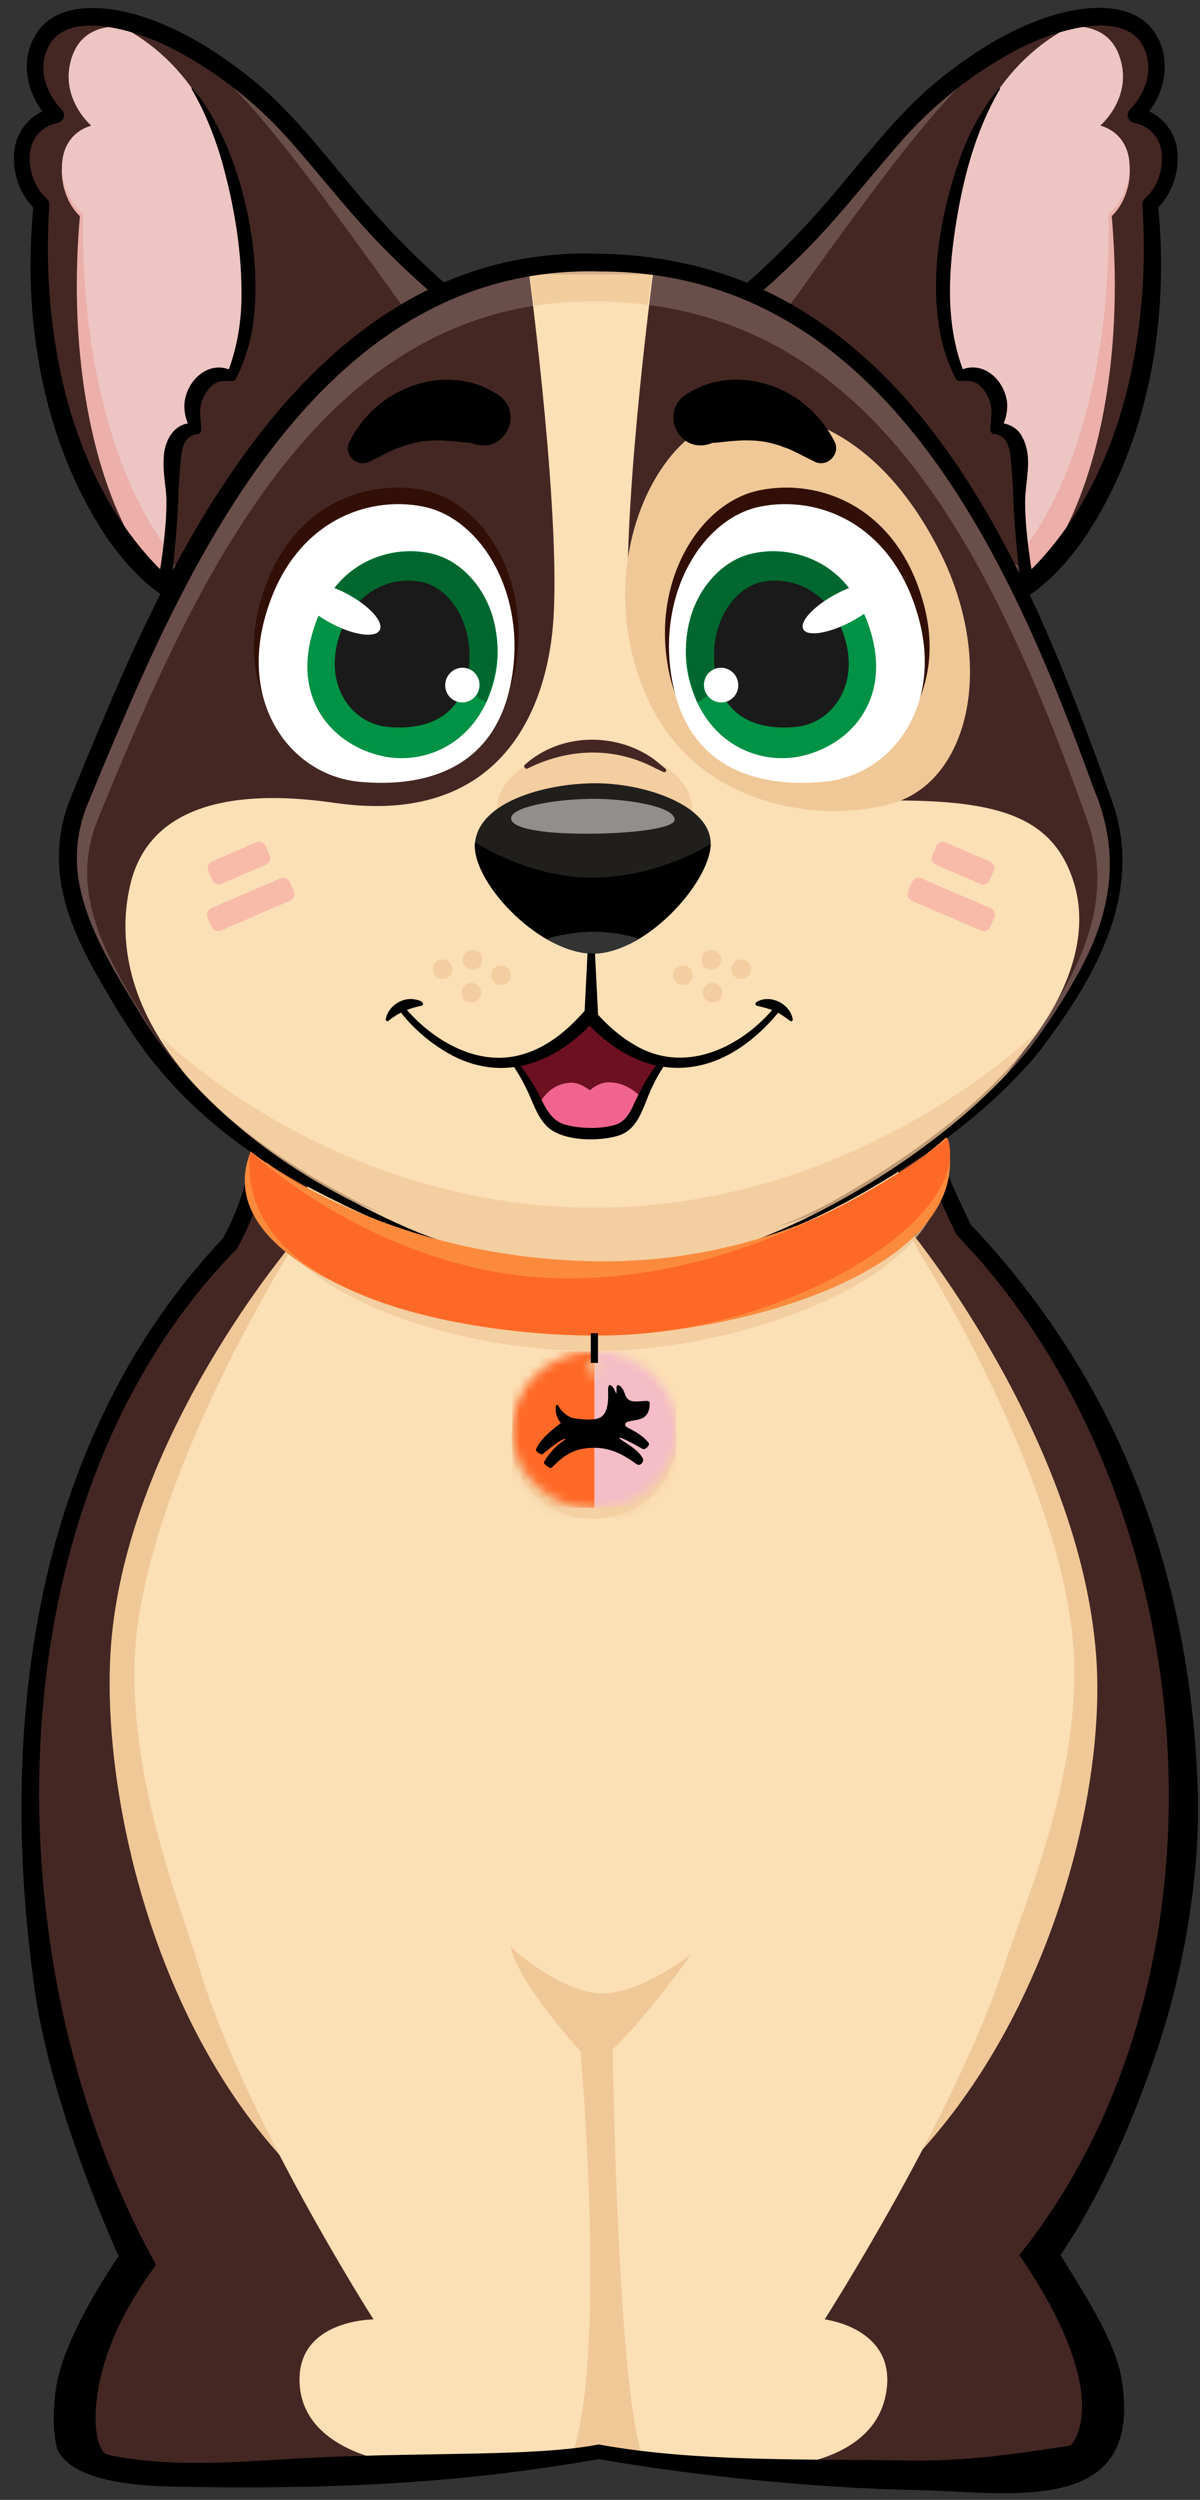 <svg width="135" height="281" viewBox="0 0 135 281" fill="none" xmlns="http://www.w3.org/2000/svg">
<rect x="0" y="0" width="135" height="281" fill="#333333" stroke="none"/>
<g clip-path="url(#clip0_497_21531)">
<path d="M51.644 34.381C36.274 21.771 35.205 13.503 21.794 5.608C14.133 1.099 6.576 0.531 4.582 4.803C2.444 9.386 6.324 12.951 6.324 12.951C1.177 14.055 1.713 20.379 4.66 22.991C2.592 46.267 12.974 64.658 22.253 67.903C28.022 58.042 31.617 52.087 34.801 48.471C41.844 40.48 51.64 34.381 51.64 34.381H51.644Z" fill="#442723"/>
<path d="M52.387 35.319C38.226 22.97 37.27 14.838 24.901 7.122C17.834 2.714 10.848 2.185 8.987 6.399C6.989 10.92 10.565 14.41 10.565 14.41C5.799 15.518 6.269 21.742 8.987 24.299C6.981 47.218 13.993 65.216 22.561 68.372C27.936 58.642 33.794 52.827 36.756 49.255C43.302 41.364 52.383 35.319 52.383 35.319H52.387Z" fill="#ECAFA9"/>
<path d="M51.644 34.381C36.679 23.015 35.384 12.745 22.522 5.885C15.175 1.962 9.725 1.908 8.151 6.238C6.464 10.883 10.266 14.121 10.266 14.121C5.585 15.548 6.476 21.725 9.36 24.092C8.905 47.092 17.119 64.577 25.88 67.15C30.588 57.078 36.041 50.882 38.755 47.12C44.752 38.801 51.644 34.381 51.644 34.381Z" fill="#EDC5C3"/>
<path d="M19.964 4.605C17.865 3.684 18.118 3.272 16.373 3.058C26.685 7.202 27.455 14.848 29.795 25.036C32.096 35.065 30.129 39.936 28.738 42.688C27.338 42.346 25.577 42.287 24.291 44.215C23.206 45.84 23.688 47.111 24.151 48.507C20.069 48.639 19.754 52.075 19.708 55.877C19.665 59.333 19.447 65.062 18.635 64.817C18.853 64.91 18.957 64.74 19.175 64.817C27.785 60.977 29.713 56.689 29.713 56.689L50.591 33.883C36.426 18.758 28.574 8.391 19.968 4.609L19.964 4.605Z" fill="#694E4A"/>
<path d="M18.914 3.928C17.122 3.018 13.853 2.525 12.356 2.322C21.176 6.4 25.25 14.186 27.151 24.444C29.025 34.543 27.287 39.48 26.063 42.271C24.861 41.94 23.353 41.898 22.226 43.857C21.277 45.509 21.678 46.784 22.063 48.191C18.553 48.366 19.785 52.031 19.703 55.872C19.629 59.359 18.525 65.508 17.83 65.267C18.016 65.356 17.429 64.633 17.616 64.707C25.056 60.746 26.755 56.393 26.755 56.393L45.627 34.893C35.279 20.588 26.269 7.652 18.91 3.924L18.914 3.928Z" fill="#442723"/>
<path d="M21.679 9.942C27.272 16.53 30.125 30.038 28.081 38.431C27.715 39.853 27.214 41.249 26.557 42.543C26.437 42.784 26.157 42.897 25.908 42.819C25.201 42.788 24.606 42.858 24.174 43.107C23.296 43.62 22.608 44.93 22.53 45.972C22.48 46.563 22.584 47.258 22.639 48.032L22.654 48.261C22.674 48.537 22.468 48.775 22.192 48.794C20.75 48.992 20.47 50.259 20.345 51.608C20.221 53.058 20.085 54.679 20.042 56.3C19.953 59.149 19.517 63.052 19.269 65.909C19.234 66.344 18.849 66.663 18.413 66.624C17.951 66.585 17.62 66.138 17.718 65.688C18.025 64.14 18.239 62.562 18.425 60.996C18.6 59.425 18.736 57.843 18.724 56.296C18.709 54.733 18.293 53.171 18.421 51.445C18.483 49.49 19.689 47.266 22.029 47.597L21.48 48.355C21.138 47.682 20.816 46.916 20.75 45.991C20.544 43.138 23.366 40.207 26.211 41.727L25.539 42.046C26.561 39.484 27.058 36.802 27.156 34.062C27.303 28.565 26.355 22.979 24.839 17.693C24.03 15.042 22.989 12.453 21.562 10.023C21.515 9.957 21.624 9.876 21.675 9.942H21.679Z" fill="black"/>
<path d="M50.762 34.32C50.085 34.114 49.965 34.184 49.397 33.663C47.722 32.244 46.093 30.771 44.523 29.239C40.329 25.212 36.741 20.536 32.947 16.194C29.219 11.891 24.749 8.287 19.731 5.636C16.224 3.736 7.63 0.645 5.379 5.368C4.4 7.425 4.952 9.838 6.316 11.588C6.506 11.84 6.74 12.112 6.926 12.295C7.28 12.645 7.288 13.216 6.938 13.57C6.817 13.691 6.666 13.772 6.514 13.815C4.703 14.165 3.467 15.549 3.354 17.391C3.21 19.156 3.937 21.142 5.255 22.328C5.472 22.522 5.574 22.798 5.55 23.07C4.606 37.115 7.638 53.281 17.698 63.675C19.116 65.071 20.737 66.292 22.556 67.065L21.499 67.454C23.404 64.204 25.309 60.951 27.283 57.732C29.293 54.494 31.299 51.272 33.767 48.333C38.471 42.938 44.068 38.421 49.977 34.417L50.571 34.024C50.591 34.017 50.983 33.752 51.026 33.733L51.065 33.709C50.863 33.818 50.738 34.121 50.77 34.328L50.762 34.32ZM52.53 34.436C52.488 34.716 52.251 35.078 51.974 35.221L51.831 35.315C51.671 35.412 51.131 35.777 50.96 35.886C45.199 39.789 39.699 44.224 35.116 49.476C32.741 52.306 30.747 55.505 28.791 58.657C26.828 61.856 24.928 65.098 23.027 68.348C22.817 68.725 22.362 68.884 21.97 68.737C17.651 67.376 14.39 63.866 11.894 60.259C4.711 49.328 2.487 35.754 3.785 22.911L4.081 23.653C2.297 22.013 1.426 19.638 1.589 17.244C1.729 14.686 3.63 12.544 6.145 12.085L5.733 13.605C5.395 13.282 5.158 13.007 4.905 12.684C3.105 10.472 2.417 7.265 3.634 4.618C5.83 -0.307 12.411 0.599 16.551 2.041C20.784 3.502 24.601 5.943 28.092 8.707C32.71 12.365 36.286 17.115 40.037 21.554C42.824 24.851 45.775 27.976 48.962 30.872C50.159 31.999 51.597 33.01 52.53 34.444V34.436Z" fill="black"/>
<path d="M82.411 34.375C97.781 21.765 98.85 13.497 112.261 5.602C119.922 1.093 127.479 0.525 129.473 4.797C131.611 9.38 127.731 12.945 127.731 12.945C132.878 14.049 132.342 20.373 129.395 22.985C131.463 46.262 121.081 64.652 111.802 67.898C106.033 58.036 102.438 52.081 99.254 48.466C92.211 40.474 82.415 34.375 82.415 34.375H82.411Z" fill="#442723"/>
<path d="M81.669 35.314C95.83 22.964 96.787 14.832 109.156 7.116C116.222 2.708 123.208 2.179 125.07 6.393C127.068 10.914 123.491 14.405 123.491 14.405C128.257 15.512 127.787 21.736 125.07 24.294C127.075 47.212 120.063 65.21 111.496 68.366C106.12 58.636 100.262 52.821 97.3 49.249C90.754 41.358 81.673 35.314 81.673 35.314H81.669Z" fill="#ECAFA9"/>
<path d="M82.411 34.372C97.377 23.006 98.671 12.736 111.534 5.875C118.88 1.953 124.33 1.899 125.905 6.229C127.592 10.874 123.79 14.112 123.79 14.112C128.47 15.539 127.58 21.716 124.696 24.083C125.15 47.083 116.937 64.568 108.175 67.141C103.468 57.069 98.014 50.873 95.301 47.11C89.303 38.792 82.411 34.372 82.411 34.372Z" fill="#EDC5C3"/>
<path d="M114.091 4.599C116.19 3.678 115.938 3.266 117.683 3.052C107.37 7.196 106.601 14.842 104.261 25.03C101.959 35.059 103.926 39.93 105.318 42.682C106.717 42.34 108.478 42.282 109.765 44.21C110.849 45.834 110.367 47.105 109.905 48.501C113.986 48.633 114.301 52.069 114.348 55.871C114.391 59.327 114.608 65.056 115.421 64.811C115.203 64.905 115.098 64.734 114.88 64.811C106.27 60.971 104.342 56.684 104.342 56.684L83.464 33.877C97.629 18.753 105.481 8.386 114.087 4.603L114.091 4.599Z" fill="#694E4A"/>
<path d="M115.141 3.919C116.933 3.009 120.202 2.516 121.699 2.314C112.879 6.391 108.805 14.177 106.904 24.435C105.031 34.534 106.768 39.471 107.993 42.262C109.194 41.931 110.702 41.889 111.829 43.848C112.778 45.5 112.377 46.775 111.993 48.182C115.503 48.357 114.271 52.023 114.352 55.863C114.426 59.35 115.53 65.499 116.226 65.258C116.039 65.348 116.626 64.625 116.44 64.698C109 60.737 107.301 56.384 107.301 56.384L88.429 34.884C98.776 20.579 107.787 7.643 115.145 3.915L115.141 3.919Z" fill="#442723"/>
<path d="M112.49 10.012C109.652 14.863 108.28 20.309 107.444 25.809C106.636 31.236 106.437 36.876 108.517 42.034L107.845 41.715C110.208 40.471 112.564 42.228 113.174 44.596C113.539 45.84 113.131 47.332 112.571 48.343L112.023 47.585C113.007 47.414 114.192 47.892 114.779 48.747C116.334 51.107 115.358 53.847 115.327 56.284C115.312 58.617 115.607 61.011 115.934 63.34C116.062 64.121 116.179 64.906 116.338 65.676C116.424 66.1 116.151 66.515 115.728 66.601C115.273 66.698 114.826 66.364 114.787 65.897C114.531 63.013 114.103 59.149 114.014 56.288C113.971 54.667 113.839 53.046 113.71 51.596C113.578 50.252 113.349 49.113 111.965 48.778C111.658 48.825 111.378 48.565 111.401 48.254L111.417 48.02C111.471 47.243 111.576 46.551 111.526 45.96C111.448 44.914 110.76 43.608 109.881 43.095C109.45 42.846 108.855 42.777 108.148 42.808C107.887 42.885 107.615 42.765 107.499 42.532C106.842 41.237 106.34 39.842 105.975 38.419C104.381 31.543 105.804 23.858 108.156 17.316C109.174 14.653 110.566 12.111 112.377 9.93C112.428 9.864 112.536 9.942 112.49 10.012Z" fill="black"/>
<path d="M81.525 34.432C82.462 32.998 83.896 31.987 85.093 30.86C88.285 27.964 91.235 24.839 94.018 21.542C97.769 17.107 101.346 12.357 105.963 8.695C109.454 5.931 113.271 3.494 117.504 2.029C121.648 0.579 128.229 -0.319 130.421 4.606C131.634 7.257 130.95 10.46 129.15 12.672C128.898 12.991 128.661 13.27 128.322 13.593L127.91 12.073C130.414 12.532 132.33 14.674 132.466 17.232C132.629 19.626 131.759 22.001 129.974 23.641L130.27 22.899C131.568 35.742 129.341 49.316 122.161 60.247C119.67 63.858 116.404 67.364 112.086 68.725C111.681 68.876 111.231 68.701 111.028 68.336C109.128 65.09 107.223 61.844 105.264 58.645C103.309 55.493 101.314 52.294 98.939 49.464C94.36 44.212 88.856 39.777 83.095 35.874L82.516 35.489L82.225 35.299L82.081 35.206C81.809 35.062 81.56 34.7 81.525 34.42V34.432ZM83.294 34.316C83.329 34.106 83.189 33.806 82.998 33.697L83.037 33.721C83.282 33.884 83.83 34.234 84.087 34.409C89.995 38.413 95.593 42.929 100.296 48.325C102.76 51.267 104.77 54.49 106.78 57.724C108.754 60.946 110.663 64.196 112.564 67.446L111.507 67.057C113.326 66.28 114.947 65.059 116.365 63.667C126.425 53.273 129.457 37.106 128.513 23.062C128.486 22.774 128.606 22.498 128.808 22.32C130.126 21.134 130.853 19.152 130.709 17.383C130.592 15.544 129.36 14.157 127.549 13.807C127.067 13.686 126.771 13.197 126.892 12.715C127.04 12.236 127.463 12.023 127.747 11.583C129.111 9.838 129.667 7.42 128.684 5.364C126.437 0.633 117.811 3.739 114.332 5.632C109.314 8.283 104.848 11.883 101.116 16.19C97.318 20.535 93.731 25.208 89.54 29.235C87.966 30.767 86.341 32.244 84.666 33.659C84.094 34.179 83.97 34.109 83.301 34.316H83.294Z" fill="black"/>
<path fill-rule="evenodd" clip-rule="evenodd" d="M108.614 138.227C117.421 145.519 127.105 162.985 131.218 181.658C137.331 209.42 129.908 237.311 118.167 253.27C123.496 258.426 125.502 270.731 123.091 275.165C120.874 279.24 87.907 277.163 87.907 277.163C78.489 275.165 62.006 273.238 44.335 275.9C44.335 275.9 13.296 279.24 11.079 275.165C8.668 270.731 10.674 258.426 16.003 253.27C5.593 237.286 0.736 209.586 5.204 181.658C8.634 160.215 26.645 139.008 26.645 139.008C30.282 131.231 30.594 124.668 31.028 115.566C31.182 112.331 31.351 108.774 31.691 104.728L102.946 105.334C103.258 109.049 103.42 112.245 103.565 115.11C104.021 124.14 104.311 129.879 108.614 138.227Z" fill="#442723"/>
<path d="M123.315 186.072C121.473 161.785 102.717 138.754 102.717 138.754C96.688 128.441 102.966 123.283 101.835 107.855L32.445 107.898C34.556 124.262 39.438 128.826 33.409 139.139C33.409 139.139 13.748 161.785 12.419 185.983C11.089 210.18 25.142 257.886 66.715 258.326C108.288 258.765 125.158 210.359 123.315 186.072Z" fill="#F0C897"/>
<path fill-rule="evenodd" clip-rule="evenodd" d="M103.622 141.114C103.622 141.114 120.771 168.291 120.872 187.686C120.942 201.085 115.263 214.007 112.928 221.065C107.338 237.962 92.775 260.717 92.775 260.717C92.775 260.717 100.509 261.625 99.773 268.383C98.561 279.479 80.077 278.155 72.564 276.802C70.226 276.39 68.624 275.809 68.41 275.162C46.308 280.302 34.521 276.049 33.743 268.383C32.965 260.717 42.019 260.717 42.019 260.717C42.019 260.717 27.461 237.962 22.364 221.065C20.317 214.28 14.817 200.696 15.127 187.161C15.571 167.788 32.608 140.721 32.608 140.721C35.765 135.345 34.584 131.896 33.06 127.447C31.814 123.806 30.337 119.494 30.824 112.909L102.654 110.436C103.089 116.34 102.396 120.882 101.791 124.842C100.897 130.696 100.198 135.28 103.622 141.114Z" fill="#FBDFB5"/>
<path d="M68.93 230.365C68.93 230.365 69.472 270.908 72.576 276.79C70.238 276.378 68.636 275.798 68.422 275.15C67.759 275.603 66.231 276.018 64.206 276.349C68.422 265.654 65.31 230.589 65.31 230.589C65.31 230.589 58.313 222.979 57.444 218.824C57.444 218.824 61.885 223.059 66.537 223.971C71.188 224.883 77.788 219.644 77.788 219.644C77.788 219.644 72.86 226.6 68.93 230.365Z" fill="#F0C897"/>
<path fill-rule="evenodd" clip-rule="evenodd" d="M25.079 139.203C4.118 161.394 -0.449 193.18 3.924 223.791C5.419 234.256 10.203 246.552 13.343 253.616C10.176 258.317 6.937 264.094 6.291 268.529C5.94 270.933 5.943 273.238 6.402 275.19C7.849 278.732 14.569 279.425 19.622 279.517C36.276 279.822 50.985 279.314 67.356 276.416C78.384 278.357 92.243 279.692 102.82 279.888C113.446 280.085 128.922 283.169 126.14 267.241C125.46 263.343 122.477 258.579 119.302 253.48C121.349 250.507 125.982 242.995 130.291 230.07C133.169 221.434 135.05 210.664 134.753 201.347C133.992 177.516 126.207 155.558 109.217 137.666C104.373 127.669 102.768 122.343 101.508 106.705C101.466 106.173 100.999 105.78 100.463 105.815C99.93 105.858 99.53 106.324 99.573 106.861C100.855 122.763 102.597 128.473 107.537 138.65C107.584 138.747 107.642 138.832 107.716 138.906L107.719 138.909C135.568 167.856 140.305 221.447 114.678 253.48L115.616 254.909C119.114 260.238 120.906 264.644 121.501 268.052C122.094 271.446 121.473 273.622 120.47 274.889C120.474 274.884 120.475 274.88 120.475 274.88C114.055 275.875 108.631 276.699 101.93 276.575C91.449 276.381 78.623 276.784 67.766 274.845L67.345 274.77L66.925 274.847C60.164 276.093 48.407 275.666 36.167 276.214C28.56 276.555 20.063 277.542 12.506 276.01C12.15 275.938 11.985 275.88 11.944 275.866C11.931 275.861 11.93 275.861 11.939 275.866C11.723 275.752 11.277 275.347 10.986 274.111C10.704 272.91 10.655 271.234 10.951 269.208C11.744 263.77 14.347 258.949 17.556 254.578C-1.293 220.649 -1.226 168.878 26.564 140.458C26.626 140.396 26.677 140.326 26.719 140.252C30.513 133.391 30.832 126.756 31.271 117.578L31.274 117.517C31.425 114.379 31.596 110.824 31.928 106.865C31.975 106.329 31.578 105.863 31.042 105.816C30.509 105.773 30.039 106.166 29.992 106.702C29.656 110.704 29.485 114.283 29.334 117.444L29.332 117.485L29.331 117.504C28.888 126.69 28.595 132.782 25.079 139.203Z" fill="black"/>
<path d="M85.302 138.501C98.087 135.418 111.179 125.537 117.569 116.41C123.342 108.162 127.851 99.917 124.333 90.036C112.78 57.551 98.476 29.501 66.601 29.501C34.726 29.501 20.317 62.111 8.896 90.036C5.304 98.821 10.004 106.397 14.711 114.113C18.692 120.639 24.41 126.326 31.232 130.785C34.019 132.608 40.106 135.613 46.361 137.521C46.361 137.521 61.501 144.242 85.302 138.501Z" fill="#694E4A"/>
<path d="M84.65 138.6C96.968 135.638 109.582 126.146 115.739 117.376C121.302 109.454 125.644 101.532 122.258 92.036C111.125 60.826 97.345 33.877 66.629 33.877C35.913 33.877 22.032 65.207 11.031 92.036C7.568 100.479 12.1 107.756 16.633 115.165C20.469 121.435 25.977 126.9 32.55 131.184C35.236 132.937 41.102 135.821 47.127 137.656C47.127 137.656 61.716 144.112 84.65 138.596V138.6Z" fill="#442723"/>
<path d="M98.57 89.996C81.773 90.261 72.16 82.49 70.874 71.237C69.587 59.984 73.458 30.853 73.458 30.853H59.531C59.531 30.853 63.402 59.988 62.116 71.237C60.829 82.49 54.283 92.655 37.654 90.249C24.682 88.372 16.648 91.353 14.696 99.279C12.418 108.523 15.991 122.582 39.87 134.893C54.889 142.64 76.836 144.728 94.476 134.578C117.764 121.179 123.451 107.839 120.827 99.275C118.421 91.427 111.759 89.787 98.573 89.993L98.57 89.996Z" fill="#FBDFB5"/>
<path opacity="0.7" d="M18.082 116.505C21.787 123.413 28.216 129.434 40.554 135.918C48.033 139.848 56.394 144.221 66.629 144.221C76.864 144.221 83.923 139.995 91.6 136.466C105.384 130.13 111.122 124.384 116.591 116.035C116.591 116.035 96.615 135.762 66.94 135.754C37.091 135.743 18.082 116.509 18.082 116.509V116.505Z" fill="#F0C897"/>
<path d="M72.747 78.294C78.419 91.219 93.097 92.54 100.575 90.247C109.061 87.643 112.206 74.473 105.489 61.533C97.959 47.022 86.803 44.476 79.744 47.784C72.689 51.096 66.882 64.938 72.743 78.294H72.747Z" fill="#F0C897"/>
<path d="M52.957 49.754C52.957 49.754 52.992 49.793 52.957 49.789H52.895C52.083 49.739 51.255 49.599 50.442 49.556C49.21 49.459 47.912 49.494 46.672 49.762C46.442 49.832 45.824 49.992 45.587 50.058C45.241 50.198 44.833 50.337 44.475 50.462C43.469 50.901 42.547 51.43 41.525 51.916C40.681 52.308 39.679 51.939 39.29 51.099C38.855 50.205 39.418 49.397 39.869 48.662C42.116 44.938 46.431 42.501 50.811 42.699C52.533 42.773 54.24 43.251 55.705 44.18C59.332 46.151 56.728 51.434 52.953 49.758L52.957 49.754Z" fill="black"/>
<path d="M77.485 44.171C81.438 41.664 86.76 42.503 90.336 45.294C91.802 46.461 93.014 47.926 93.862 49.59C94.624 50.989 93.096 52.587 91.673 51.91C90.651 51.424 89.726 50.892 88.715 50.453C88.353 50.328 87.949 50.188 87.603 50.048C87.362 49.978 86.748 49.827 86.519 49.753C85.279 49.485 83.981 49.45 82.748 49.547C81.936 49.59 81.108 49.73 80.296 49.78H80.233C80.198 49.784 80.237 49.757 80.233 49.745C76.467 51.424 73.855 46.142 77.481 44.167L77.485 44.171Z" fill="black"/>
<path d="M57.878 75.533C55.791 85.596 47.309 87.198 40.406 86.556C32.573 85.83 26.579 78.04 29.172 68.093C32.079 56.94 40.942 53.71 47.729 55.117C54.516 56.524 59.97 65.465 57.882 75.529L57.878 75.533Z" fill="#320F06"/>
<path d="M57.427 76.988C55.375 86.885 47.173 88.49 40.503 87.884C32.938 87.2 27.17 79.561 29.712 69.777C32.561 58.808 41.136 55.601 47.69 56.962C54.244 58.322 59.48 67.088 57.427 76.988Z" fill="white"/>
<path d="M55.461 76.945C53.459 83.802 47.555 86.018 42.976 84.984C37.51 83.751 33.141 78.846 35.015 71.627C37.118 63.534 43.442 61.167 48.278 62.17C53.113 63.173 57.552 69.785 55.461 76.945Z" fill="#009245"/>
<path d="M54.699 78.964L36.452 67.905C39.243 62.634 44.452 61.39 48.529 62.233C53.365 63.236 58.325 70.081 54.695 78.96L54.699 78.964Z" fill="#00682F"/>
<path d="M52.581 75.976C51.5 81.192 47.178 82.036 43.663 81.717C39.679 81.356 36.639 77.332 37.977 72.178C39.477 66.398 43.998 64.707 47.45 65.422C50.905 66.137 53.661 70.759 52.581 75.976Z" fill="#1A1A1A"/>
<path d="M42.719 70.83C42.233 71.747 39.792 71.413 37.269 70.076C34.746 68.738 33.094 66.912 33.58 65.994C34.066 65.077 36.507 65.415 39.03 66.748C41.553 68.082 43.205 69.912 42.719 70.83Z" fill="white"/>
<path d="M53.817 77.692C53.432 78.703 52.316 79.212 51.321 78.835C50.326 78.458 49.833 77.334 50.214 76.324C50.598 75.313 51.714 74.804 52.709 75.181C53.704 75.558 54.198 76.681 53.817 77.692Z" fill="white"/>
<path d="M75.261 75.533C77.349 85.596 85.831 87.198 92.734 86.556C100.567 85.83 106.561 78.04 103.968 68.093C101.06 56.94 92.198 53.71 85.411 55.117C78.624 56.524 73.17 65.465 75.258 75.529L75.261 75.533Z" fill="#320F06"/>
<path d="M75.713 76.988C77.765 86.885 85.967 88.49 92.637 87.884C100.202 87.2 105.97 79.561 103.428 69.777C100.579 58.808 92.004 55.601 85.45 56.962C78.896 58.322 73.66 67.088 75.713 76.988Z" fill="white"/>
<path d="M77.679 76.945C79.681 83.802 85.586 86.018 90.165 84.984C95.63 83.751 99.999 78.846 98.126 71.627C96.023 63.534 89.698 61.167 84.863 62.17C80.027 63.173 75.588 69.785 77.679 76.945Z" fill="#009245"/>
<path d="M78.437 78.962L96.68 67.899C93.888 62.632 88.684 61.388 84.602 62.235C79.766 63.238 74.806 70.083 78.437 78.962Z" fill="#00682F"/>
<path d="M80.56 75.976C81.641 81.192 85.963 82.036 89.477 81.717C93.462 81.356 96.501 77.332 95.164 72.178C93.664 66.398 89.143 64.707 85.691 65.422C82.236 66.137 79.48 70.759 80.56 75.976Z" fill="#1A1A1A"/>
<path d="M90.367 70.728C90.822 71.591 93.24 71.21 95.763 69.873C98.286 68.535 99.961 66.755 99.506 65.892C99.047 65.029 96.633 65.41 94.111 66.747C91.588 68.084 89.913 69.865 90.367 70.728Z" fill="white"/>
<path d="M79.324 77.692C79.709 78.703 80.825 79.212 81.82 78.835C82.815 78.458 83.309 77.334 82.928 76.324C82.543 75.313 81.427 74.804 80.432 75.181C79.437 75.558 78.944 76.681 79.324 77.692Z" fill="white"/>
<g opacity="0.8">
<path d="M73.455 30.071C71.049 29.698 69.237 29.507 66.598 29.507C63.959 29.507 61.98 29.741 59.527 30.184L60.064 34.378C62.163 34.048 64.347 33.877 66.629 33.877C68.911 33.877 70.886 34.013 72.891 34.273L73.455 30.071Z" fill="#F0C897"/>
</g>
<path d="M49.04 139.563C44.22 138.179 39.672 136.014 35.233 133.713C27.769 129.865 20.959 124.582 15.972 117.709C13.974 114.961 12.314 112.096 10.639 109.15C9.018 106.203 7.548 103.055 6.922 99.599C6.363 96.583 6.596 93.384 7.642 90.488C9.01 86.978 10.475 83.53 11.948 80.058C21.946 56.257 37.911 27.434 67.558 28.523C74.334 28.635 81.144 30.143 87.204 33.222C108.035 43.861 117.839 69.691 125.279 90.534C128.668 100.909 122.799 110.573 116.645 118.526C112.327 123.68 107.001 127.839 101.404 131.489C95.783 135.058 89.797 138.14 83.422 140.099C83.359 140.119 83.328 140.022 83.391 140.002C95.056 135.843 107.934 127.443 115.817 117.857C117.765 115.288 119.638 112.404 121.201 109.589C125.034 102.763 126.173 95.996 123.047 88.661C113.722 62.908 99.417 30.482 67.523 30.517C38.731 29.7 23.738 57.828 13.853 80.875C12.539 83.918 11.261 86.978 10.001 90.052C8.73 92.944 8.33 96.132 8.901 99.249C9.919 104.781 13.247 109.784 16.151 114.576C21.884 123.591 30.525 130.502 40.072 135.244C43.011 136.768 45.996 138.226 49.129 139.307C49.199 139.33 49.238 139.408 49.215 139.478C49.191 139.548 49.117 139.583 49.051 139.563H49.04Z" fill="black"/>
<path opacity="0.7" d="M105.232 129.384C105.232 129.384 91.63 143.922 67.472 143.817C43.663 143.712 30.007 130.655 30.007 130.655C25.969 143.144 48.098 151.894 66.978 151.875C84.882 151.855 109.931 142.106 105.232 129.384Z" fill="#F0C897"/>
<path d="M106.476 127.823C106.476 127.823 91.592 142.101 67.126 141.778C42.695 141.456 28.212 129.437 28.212 129.437C23.213 141.697 46.936 150.14 66.609 150.12C85.267 150.101 110.355 141.642 106.476 127.827V127.823Z" fill="#FC8A3D"/>
<path d="M106.623 127.971C106.623 127.971 88.074 143.111 65.241 143.69C43.725 144.238 28.161 129.432 28.161 129.432C26.396 144.025 48.277 150.135 67.783 150.112C88.311 150.088 109.5 137.024 106.623 127.967V127.971Z" fill="#FF6927"/>
<g opacity="0.6">
<path d="M66.766 153.035C61.67 153.035 57.538 156.992 57.538 161.874C57.538 166.756 61.67 170.713 66.77 170.713C71.87 170.713 75.998 166.756 75.998 161.874C75.998 156.992 71.866 153.035 66.766 153.035ZM66.773 155.658C66.346 155.658 65.996 155.324 65.996 154.916C65.996 154.508 66.342 154.174 66.773 154.174C67.205 154.174 67.551 154.508 67.551 154.916C67.551 155.324 67.205 155.658 66.773 155.658Z" fill="#F0C897"/>
<mask id="mask0_497_21531" style="mask-type:luminance" maskUnits="userSpaceOnUse" x="57" y="153" width="19" height="18">
<path d="M66.765 153.034C61.669 153.034 57.537 156.991 57.537 161.874C57.537 166.756 61.669 170.713 66.769 170.713C71.869 170.713 75.997 166.756 75.997 161.874C75.997 156.991 71.865 153.034 66.765 153.034ZM66.772 155.658C66.345 155.658 65.995 155.324 65.995 154.916C65.995 154.508 66.341 154.173 66.772 154.173C67.204 154.173 67.55 154.508 67.55 154.916C67.55 155.324 67.204 155.658 66.772 155.658Z" fill="white"/>
</mask>
<g mask="url(#mask0_497_21531)">
<path d="M75.993 153.035H66.765V170.612H75.993V153.035Z" fill="#F0C897"/>
<path d="M66.765 153.035H57.537V170.612H66.765V153.035Z" fill="#F0C897"/>
<path d="M70.492 161.612C70.17 161.452 70.115 161.149 70.45 160.974C70.628 160.912 71.134 160.822 71.639 160.725C72.677 160.527 73.007 159.773 72.984 158.817C72.984 158.704 72.793 158.603 72.673 158.615C71.421 158.65 70.535 158.964 70.185 157.798C69.96 157.141 69.598 156.815 69.408 156.842C69.155 156.842 69.307 157.538 69.237 157.802C69.202 157.802 68.844 156.795 68.494 156.838C68.222 156.889 68.335 157.258 68.308 158.272C68.292 158.766 68.246 160.224 67.227 160.566C66.539 160.807 65.369 160.698 64.417 160.558C63.904 160.465 63.095 159.925 62.695 159.132C62.629 158.999 62.504 159.015 62.462 159.155C62.298 159.703 62.496 160.539 62.99 161.11C62.314 161.604 60.705 162.809 60.191 164.08C60.125 164.282 60.755 164.714 60.938 164.597C61.77 163.913 63.056 162.863 63.546 162.863C63.62 162.956 62.096 163.648 61.089 165.518C61.031 165.72 61.762 166.257 61.941 166.132C62.792 165.332 63.235 164.826 64.432 164.286C65.28 163.932 66.772 163.718 68.152 164.041C69.334 164.317 70.177 164.78 71.484 165.701C71.95 166.047 72.347 165.417 72.23 165.11C71.631 163.893 69.497 162.96 69.575 162.774C69.633 162.63 71.013 163.334 72.203 164.022C72.521 164.138 73.031 163.59 72.879 163.345C72.168 162.447 71.254 162.012 70.492 161.604" fill="#F0C897"/>
</g>
</g>
<mask id="mask1_497_21531" style="mask-type:luminance" maskUnits="userSpaceOnUse" x="57" y="151" width="20" height="19">
<path d="M66.87 151.894C61.774 151.894 57.642 155.851 57.642 160.733C57.642 165.616 61.774 169.573 66.874 169.573C71.974 169.573 76.102 165.616 76.102 160.733C76.102 155.851 71.97 151.894 66.87 151.894ZM66.878 154.518C66.45 154.518 66.1 154.183 66.1 153.775C66.1 153.367 66.447 153.033 66.878 153.033C67.309 153.033 67.655 153.367 67.655 153.775C67.655 154.183 67.309 154.518 66.878 154.518Z" fill="white"/>
</mask>
<g mask="url(#mask1_497_21531)">
<path d="M76.098 151.894H66.87V169.472H76.098V151.894Z" fill="#F4BDC7"/>
<path d="M66.87 151.897H57.642V169.475H66.87V151.897Z" fill="#FF6927"/>
<path d="M70.598 160.468C70.275 160.309 70.221 160.006 70.555 159.831C70.734 159.769 71.239 159.679 71.745 159.582C72.782 159.384 73.113 158.63 73.09 157.673C73.09 157.561 72.899 157.46 72.778 157.471C71.527 157.506 70.641 157.821 70.291 156.655C70.065 155.998 69.704 155.671 69.513 155.699C69.261 155.699 69.412 156.394 69.342 156.659C69.307 156.659 68.95 155.652 68.6 155.695C68.328 155.745 68.44 156.115 68.413 157.129C68.398 157.623 68.351 159.081 67.333 159.423C66.645 159.664 65.475 159.555 64.522 159.415C64.009 159.322 63.2 158.781 62.8 157.988C62.734 157.856 62.61 157.872 62.567 158.012C62.404 158.56 62.602 159.395 63.096 159.967C62.419 160.46 60.81 161.665 60.297 162.937C60.231 163.139 60.861 163.57 61.043 163.454C61.875 162.769 63.162 161.72 63.651 161.72C63.725 161.813 62.202 162.505 61.195 164.375C61.136 164.577 61.867 165.113 62.046 164.989C62.897 164.188 63.34 163.683 64.538 163.143C65.385 162.789 66.878 162.575 68.258 162.898C69.439 163.174 70.283 163.636 71.589 164.558C72.055 164.903 72.452 164.274 72.335 163.967C71.737 162.75 69.603 161.817 69.68 161.63C69.739 161.487 71.119 162.19 72.308 162.878C72.627 162.995 73.136 162.447 72.984 162.202C72.273 161.304 71.36 160.869 70.598 160.46" fill="black"/>
</g>
<path d="M67.269 149.861H66.469V153.196H67.269V149.861Z" fill="black"/>
<g opacity="0.3">
<path d="M33.056 100.179L32.616 99.158C32.438 98.746 31.96 98.556 31.548 98.734L23.788 102.079C23.376 102.257 23.186 102.735 23.364 103.147L23.804 104.167C23.981 104.58 24.459 104.77 24.871 104.592L32.632 101.247C33.044 101.069 33.234 100.591 33.056 100.179Z" fill="#F1648F"/>
<path d="M30.336 96.132L29.896 95.111C29.718 94.698 29.24 94.508 28.828 94.686L23.859 96.828C23.447 97.006 23.257 97.484 23.435 97.896L23.875 98.917C24.053 99.329 24.531 99.519 24.943 99.341L29.912 97.199C30.323 97.022 30.514 96.543 30.336 96.132Z" fill="#F1648F"/>
</g>
<g opacity="0.3">
<path d="M111.419 104.174L111.859 103.153C112.037 102.741 111.847 102.263 111.435 102.085L103.674 98.74C103.262 98.562 102.784 98.752 102.607 99.164L102.167 100.185C101.989 100.597 102.179 101.075 102.591 101.253L110.351 104.598C110.763 104.776 111.241 104.586 111.419 104.174Z" fill="#F1648F"/>
<path d="M111.347 98.929L111.787 97.908C111.965 97.496 111.775 97.018 111.363 96.84L106.394 94.698C105.982 94.521 105.504 94.711 105.326 95.123L104.886 96.144C104.709 96.556 104.899 97.034 105.311 97.211L110.28 99.353C110.692 99.531 111.17 99.341 111.347 98.929Z" fill="#F1648F"/>
</g>
<g opacity="0.7">
<path d="M55.865 91.102C55.865 95.028 60.798 98.212 66.881 98.212C72.965 98.212 77.898 95.028 77.898 91.102C77.898 87.176 72.965 83.992 66.881 83.992C60.798 83.992 55.865 87.176 55.865 91.102Z" fill="#F0C897"/>
</g>
<g opacity="0.7">
<path d="M56.56 108.542C55.962 108.433 55.387 108.829 55.274 109.428C55.165 110.026 55.562 110.602 56.16 110.714C56.759 110.823 57.338 110.427 57.447 109.828C57.556 109.23 57.159 108.654 56.56 108.542Z" fill="#F0C897"/>
<path d="M53.353 106.803C52.755 106.694 52.179 107.09 52.067 107.689C51.958 108.288 52.355 108.863 52.953 108.976C53.552 109.085 54.127 108.688 54.24 108.089C54.349 107.491 53.952 106.915 53.353 106.803Z" fill="#F0C897"/>
<path d="M49.995 107.863C49.396 107.754 48.817 108.151 48.708 108.749C48.6 109.348 48.996 109.923 49.595 110.036C50.193 110.145 50.769 109.748 50.881 109.15C50.99 108.551 50.594 107.976 49.995 107.863Z" fill="#F0C897"/>
<path d="M53.214 110.509C52.615 110.401 52.04 110.797 51.927 111.396C51.818 111.994 52.215 112.57 52.813 112.682C53.412 112.791 53.987 112.395 54.1 111.796C54.209 111.197 53.812 110.622 53.214 110.509Z" fill="#F0C897"/>
</g>
<g opacity="0.7">
<path d="M76.618 108.542C77.217 108.433 77.792 108.829 77.905 109.428C78.014 110.026 77.617 110.602 77.019 110.714C76.42 110.823 75.841 110.427 75.732 109.828C75.623 109.23 76.019 108.654 76.618 108.542Z" fill="#F0C897"/>
<path d="M79.825 106.803C80.424 106.694 80.999 107.09 81.112 107.689C81.221 108.288 80.824 108.863 80.225 108.976C79.627 109.085 79.052 108.688 78.939 108.089C78.83 107.491 79.227 106.915 79.825 106.803Z" fill="#F0C897"/>
<path d="M83.183 107.863C83.782 107.754 84.361 108.151 84.47 108.749C84.579 109.348 84.183 109.923 83.584 110.036C82.985 110.145 82.41 109.748 82.297 109.15C82.188 108.551 82.585 107.976 83.183 107.863Z" fill="#F0C897"/>
<path d="M79.968 110.509C80.567 110.401 81.142 110.797 81.255 111.396C81.364 111.994 80.967 112.57 80.369 112.682C79.77 112.791 79.195 112.395 79.082 111.796C78.973 111.197 79.37 110.622 79.968 110.509Z" fill="#F0C897"/>
</g>
<path d="M74.718 119.199C70.656 124.412 72.199 127.58 66.617 127.588C59.998 127.599 61.805 124.486 57.794 119.37C57.794 119.37 62.547 117.201 63.138 116.614C63.729 116.027 66.427 114.274 66.427 114.274C66.427 114.274 69.638 117.598 71.247 118.158C72.856 118.717 74.718 119.203 74.718 119.203V119.199Z" fill="#6D1022"/>
<path d="M72.358 123.653C71.604 126.055 70.574 127.237 68.288 127.42C64.102 127.75 62.038 127.676 60.51 124.423C60.51 124.423 61.47 121.822 64.219 121.702C65.272 121.655 66.356 122.565 66.356 122.565C66.356 122.565 67.317 121.659 68.448 121.659C70.982 121.659 72.354 123.653 72.354 123.653H72.358Z" fill="#F1648F"/>
<path d="M74.971 119.395C74.392 120.266 73.852 121.152 73.42 122.093C72.437 123.978 72.044 126.734 69.758 127.589C67.55 128.355 63.209 128.344 61.494 126.571C60.305 125.35 59.889 123.652 59.143 122.237C58.696 121.296 58.155 120.41 57.572 119.539C57.483 119.411 57.518 119.232 57.646 119.146C57.763 119.065 57.922 119.088 58.015 119.193C58.738 119.994 59.368 120.884 59.936 121.809C61.024 123.446 61.463 125.712 63.465 126.388C65.199 126.89 67.582 126.948 69.3 126.412C70.213 126.089 70.699 125.366 71.131 124.503C71.997 122.602 73.02 120.569 74.466 118.999C74.722 118.707 75.2 119.069 74.975 119.395H74.971Z" fill="black"/>
<path d="M87.444 113.955C81.042 121.57 72.716 122.235 65.847 114.791C65.552 114.48 65.567 113.986 65.878 113.691C66.197 113.388 66.71 113.415 66.998 113.745C68.28 115.215 69.75 116.517 71.413 117.469C76.867 120.727 83.04 117.947 86.884 113.52C87.168 113.151 87.739 113.578 87.444 113.959V113.955Z" fill="black"/>
<path d="M45.774 113.52C48.88 117.077 53.817 119.906 58.613 118.565C61.428 117.811 63.741 115.922 65.657 113.749C66.357 112.983 67.507 114.013 66.808 114.795C62.166 119.848 55.959 121.897 49.832 118.041C48.068 116.941 46.52 115.58 45.211 113.959C44.923 113.59 45.475 113.147 45.77 113.52H45.774Z" fill="black"/>
<path d="M65.739 114.27L66.236 104.389C66.252 104.043 66.776 104.039 66.796 104.389L67.293 114.27C67.313 115.346 65.719 115.35 65.739 114.27Z" fill="black"/>
<path d="M85.093 112.646C86.644 111.697 88.879 112.82 89.182 114.57C89.202 114.671 89.136 114.768 89.035 114.787C88.976 114.799 88.926 114.783 88.883 114.748C88.281 114.321 87.783 113.924 87.138 113.652C86.508 113.365 85.847 113.232 85.155 113.05C84.969 113.007 84.93 112.735 85.093 112.642V112.646Z" fill="black"/>
<path d="M47.388 113.059C45.988 113.343 44.818 113.84 43.703 114.746C43.574 114.855 43.364 114.731 43.399 114.563C43.629 113.265 44.931 112.274 46.237 112.297C46.544 112.289 47.784 112.468 47.559 112.95C47.52 113.016 47.454 113.043 47.384 113.059H47.388Z" fill="black"/>
<path d="M53.443 94.691C52.985 98.94 60.304 106.858 66.356 107.185C72.409 107.511 79.872 99.251 79.95 94.878C80.028 90.505 72.417 87.97 66.734 88.044C61.05 88.114 53.925 90.221 53.443 94.695V94.691Z" fill="#211F1C"/>
<path d="M53.443 94.689C52.985 98.937 60.304 106.855 66.356 107.182C72.409 107.508 79.872 99.248 79.95 94.875C79.95 94.875 74.069 98.688 66.446 98.657C59.484 98.63 53.443 94.689 53.443 94.689Z" fill="black"/>
<g style="mix-blend-mode:screen" opacity="0.5">
<path d="M57.502 91.981C57.502 93.263 61.832 93.784 66.885 93.71C71.57 93.64 75.978 93.073 75.896 92.097C75.768 90.554 70.088 89.749 66.501 89.796C62.073 89.854 57.498 90.76 57.498 91.981H57.502Z" fill="white"/>
</g>
<path opacity="0.2" d="M61.618 105.631C63.084 106.459 64.168 107.155 66.644 107.178C69.21 107.201 70.528 106.28 71.741 105.608C72.075 105.421 69.179 104.741 66.831 104.729C64.483 104.717 61.288 105.444 61.618 105.631Z" fill="white"/>
<path d="M59.057 85.95C62.995 82.417 69.144 82.269 73.432 85.246C73.579 85.355 73.914 85.627 74.061 85.744C74.337 85.966 74.609 86.191 74.878 86.42C74.971 86.498 74.979 86.638 74.901 86.728C74.831 86.809 74.714 86.825 74.621 86.774C74.166 86.568 73.677 86.331 73.233 86.106C68.771 83.929 63.788 84.17 59.38 86.374C59.115 86.533 58.824 86.16 59.057 85.946V85.95Z" fill="#442723"/>
</g>
<defs>
<clipPath id="clip0_497_21531">
<rect width="135" height="279.419" fill="white" transform="translate(0 0.884)"/>
</clipPath>
</defs>
</svg>
